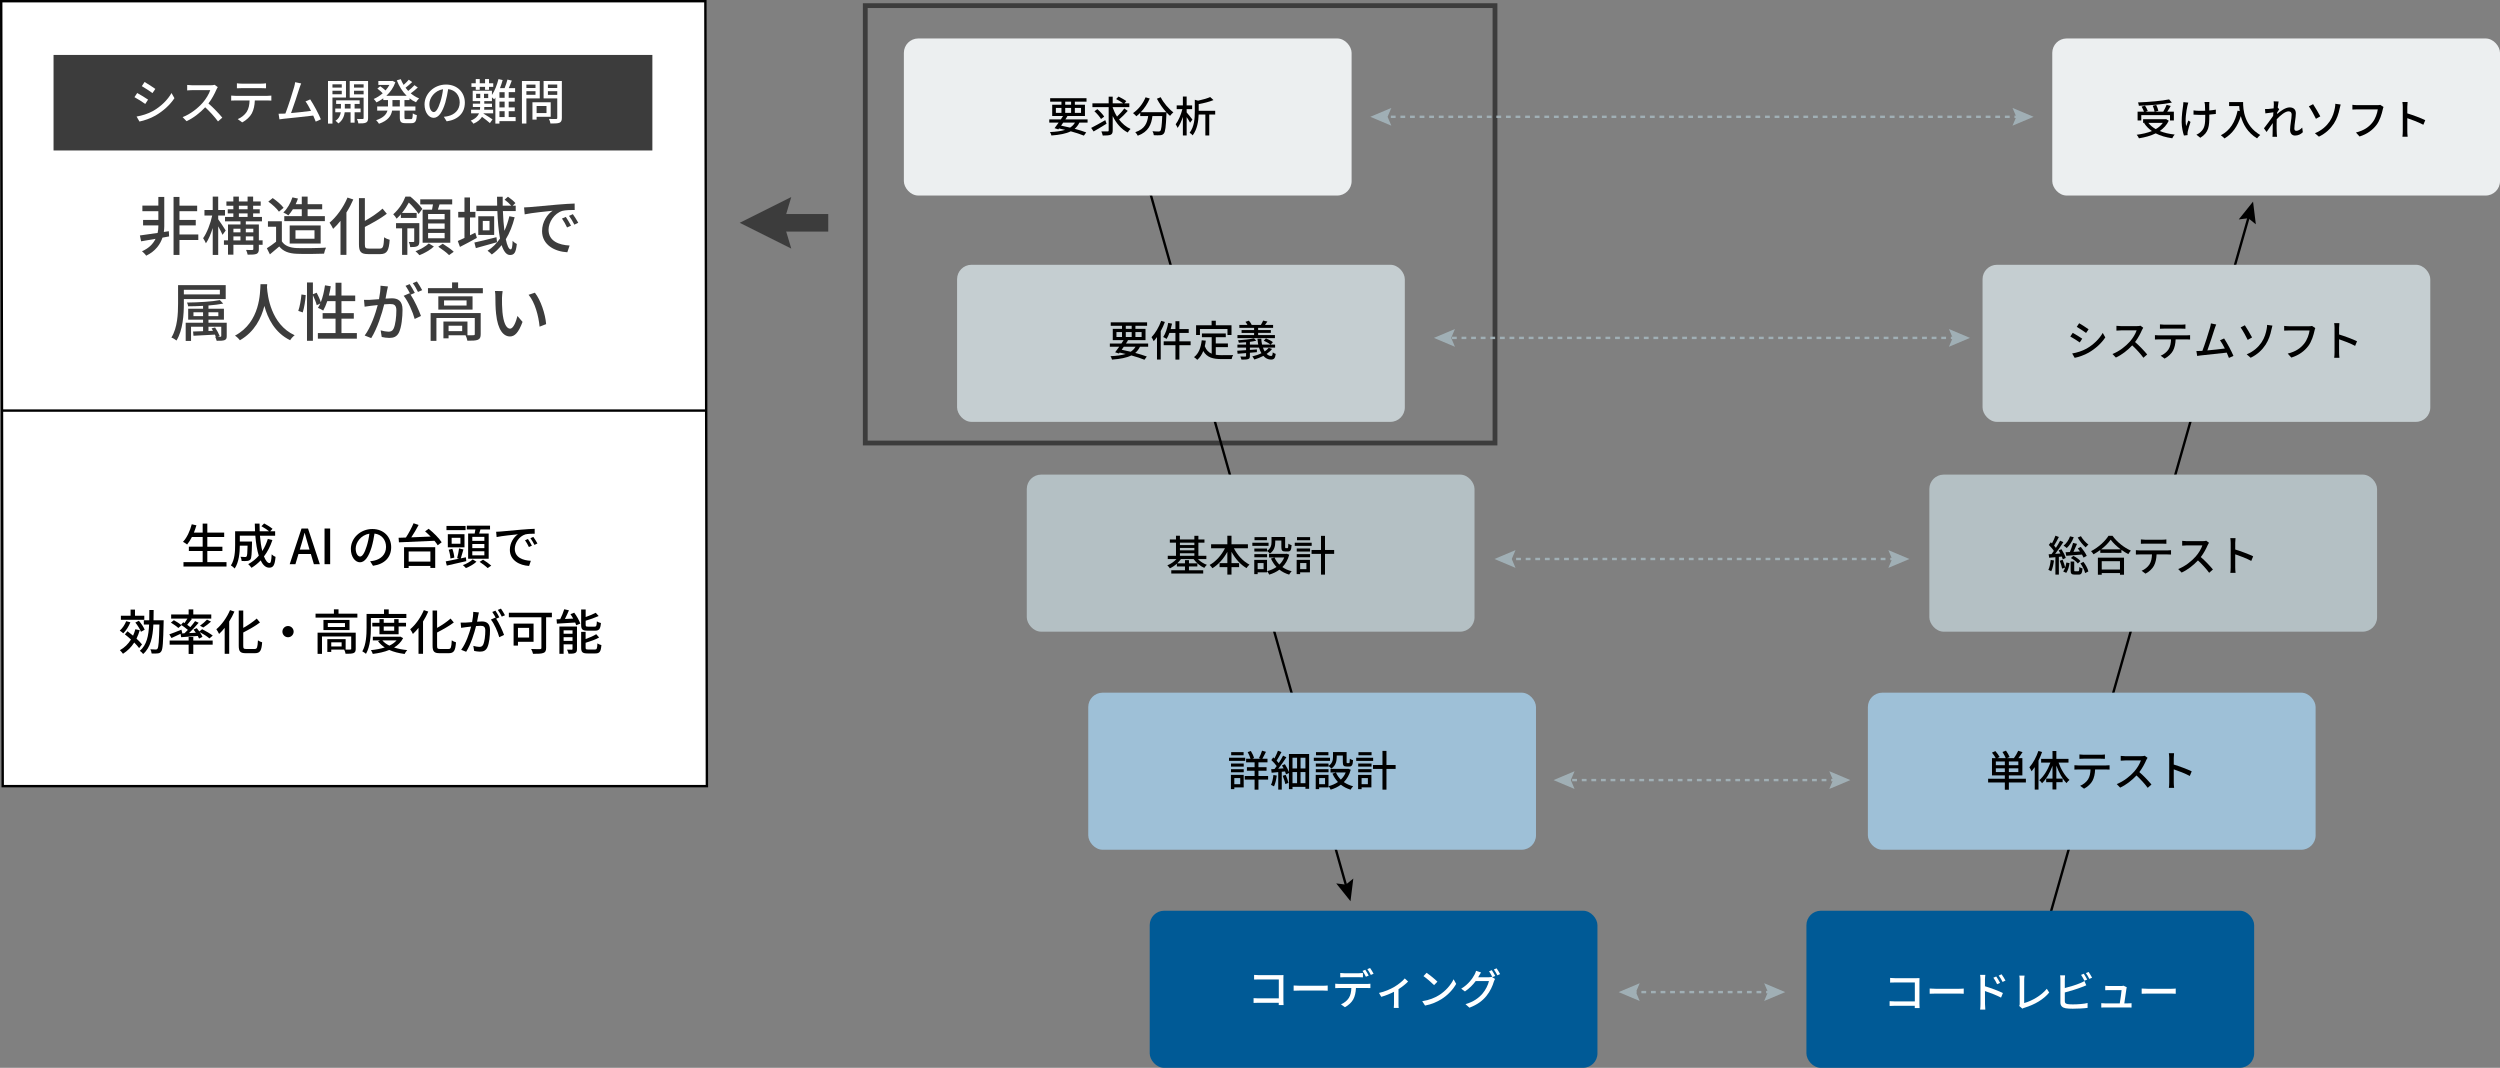 <?xml version="1.0" encoding="UTF-8"?><svg id="_レイヤー_2" xmlns="http://www.w3.org/2000/svg" viewBox="0 0 1042.287 445.187"><rect x="0" y="0" width="1042.287" height="445.187" fill="#808080" stroke="none"/><defs><style>.cls-1{fill:#3c3c3c;}.cls-2{fill:#005a96;}.cls-3{fill:#eceff0;}.cls-4{fill:#c5ced1;}.cls-5,.cls-6{fill:none;}.cls-5,.cls-6,.cls-7{stroke-miterlimit:10;stroke-width:1px;}.cls-5,.cls-7{stroke:#000;}.cls-6{stroke:#a0afb5;stroke-dasharray:2 2;}.cls-8{fill:#b4c0c4;}.cls-9{fill:#9ec0d7;}.cls-10,.cls-7{fill:#fff;}.cls-11{fill:#a0afb5;}</style></defs><g id="_メニュー"><polygon class="cls-7" points="1.132 327.757 294.714 327.757 294.083 .5 .501 .5 1.132 327.757"/><path class="cls-1" d="M622.283,3.345v180.357h-260.539V3.345h260.539M624.283,1.345h-264.539v184.357h264.539V1.345h0Z"/><line class="cls-5" x1="470.588" y1="48.697" x2="561.417" y2="369.995"/><polygon points="557.089 368.3 561.081 368.807 564.216 366.285 563.041 375.74 557.089 368.3"/><line class="cls-5" x1="937.697" y1="89.795" x2="845.889" y2="412.359"/><polygon points="933.366 91.483 937.358 90.983 940.49 93.51 939.331 84.053 933.366 91.483"/><rect class="cls-3" x="376.836" y="16.037" width="186.667" height="65.488" rx="6" ry="6"/><rect class="cls-4" x="399.021" y="110.391" width="186.667" height="65.488" rx="6" ry="6"/><rect class="cls-8" x="428.084" y="197.868" width="186.667" height="65.488" rx="6" ry="6"/><rect class="cls-9" x="453.708" y="288.783" width="186.667" height="65.488" rx="6" ry="6"/><rect class="cls-3" x="855.621" y="16.037" width="186.667" height="65.488" rx="6" ry="6" transform="translate(1897.908 97.561) rotate(180)"/><rect class="cls-4" x="826.558" y="110.391" width="186.667" height="65.488" rx="6" ry="6" transform="translate(1839.782 286.271) rotate(180)"/><rect class="cls-8" x="804.373" y="197.868" width="186.667" height="65.488" rx="6" ry="6" transform="translate(1795.413 461.224) rotate(180)"/><rect class="cls-9" x="778.749" y="288.783" width="186.667" height="65.488" rx="6" ry="6" transform="translate(1744.165 643.055) rotate(180)"/><rect class="cls-2" x="479.331" y="379.699" width="186.667" height="65.488" rx="6" ry="6"/><rect class="cls-2" x="753.125" y="379.699" width="186.667" height="65.488" rx="6" ry="6" transform="translate(1692.917 824.886) rotate(180)"/><line class="cls-6" x1="841.859" y1="48.697" x2="577.264" y2="48.697"/><polygon class="cls-11" points="839.05 44.993 840.624 48.697 839.05 52.4 847.83 48.697 839.05 44.993"/><polygon class="cls-11" points="580.073 44.993 578.499 48.697 580.073 52.4 571.294 48.697 580.073 44.993"/><line class="cls-6" x1="815.342" y1="140.875" x2="603.782" y2="140.875"/><polygon class="cls-11" points="812.534 137.172 814.107 140.875 812.534 144.578 821.312 140.875 812.534 137.172"/><polygon class="cls-11" points="606.59 137.172 605.017 140.875 606.59 144.578 597.811 140.875 606.59 137.172"/><line class="cls-6" x1="790.087" y1="233.053" x2="629.036" y2="233.053"/><polygon class="cls-11" points="787.279 229.35 788.852 233.053 787.279 236.757 796.058 233.053 787.279 229.35"/><polygon class="cls-11" points="631.844 229.35 630.271 233.053 631.844 236.757 623.066 233.053 631.844 229.35"/><line class="cls-6" x1="765.464" y1="325.232" x2="653.659" y2="325.232"/><polygon class="cls-11" points="762.656 321.528 764.229 325.232 762.656 328.935 771.435 325.232 762.656 321.528"/><polygon class="cls-11" points="656.467 321.528 654.894 325.232 656.467 328.935 647.689 325.232 656.467 321.528"/><line class="cls-6" x1="738.316" y1="413.622" x2="680.807" y2="413.622"/><polygon class="cls-11" points="735.507 409.918 737.081 413.622 735.507 417.325 744.287 413.622 735.507 409.918"/><polygon class="cls-11" points="683.616 409.918 682.042 413.622 683.616 417.325 674.837 413.622 683.616 409.918"/><path d="M450.01,51.117c-.495,1.043-1.149,1.892-1.963,2.582,1.856.495,3.537,1.025,4.811,1.503l-.973,1.344c-1.433-.583-3.325-1.22-5.465-1.804-1.98.99-4.616,1.485-8.064,1.751-.106-.478-.354-1.079-.619-1.433,2.582-.124,4.669-.389,6.331-.92-.831-.212-1.68-.389-2.546-.583l-.283.389-1.574-.513c.495-.637,1.097-1.45,1.698-2.316h-3.909v-1.345h4.828c.318-.478.637-.955.902-1.396h-4.51v-4.704h3.855v-1.273h-4.704v-1.45h15.155v1.45h-4.863v1.273h4.209v4.704h-7.568l.265.07c-.265.425-.548.866-.849,1.326h9.249v1.345h-3.413ZM440.212,47.049h2.317v-2.051h-2.317v2.051ZM443.272,51.117c-.301.424-.601.849-.884,1.255,1.256.248,2.529.531,3.749.832.866-.549,1.521-1.221,2.034-2.087h-4.899ZM444.103,43.672h2.459v-1.273h-2.459v1.273ZM446.562,47.049v-2.051h-2.459v2.051h2.459ZM448.118,44.998v2.051h2.582v-2.051h-2.582Z"/><path d="M461.339,51.576c-1.822,1.15-3.855,2.353-5.395,3.236l-1.025-1.485c1.503-.742,3.767-2.016,5.889-3.236l.531,1.485ZM470.181,46.235c-1.096,1.238-2.493,2.618-3.625,3.591,1.309,1.715,2.918,3.112,4.793,3.943-.372.354-.92.99-1.186,1.468-2.705-1.361-4.774-3.838-6.26-6.844v5.978c0,1.043-.248,1.538-.885,1.821-.637.266-1.733.318-3.271.318-.089-.478-.354-1.238-.584-1.733,1.132.035,2.264.035,2.617.018.318,0,.442-.105.442-.424v-9.709h-6.773v-1.592h6.773v-2.776h1.681v2.776h4.332c-.742-.566-1.945-1.273-2.9-1.769l.991-1.044c1.061.514,2.511,1.327,3.254,1.91l-.813.902h2.068v1.592h-6.932v.194c.459,1.309,1.061,2.582,1.804,3.749,1.061-.99,2.281-2.316,3.023-3.396l1.45,1.025ZM459.022,49.613c-.513-.919-1.697-2.281-2.741-3.236l1.238-.866c1.044.902,2.299,2.211,2.83,3.112l-1.327.99Z"/><path d="M483.916,40.523c1.132,2.299,3.36,4.898,5.271,6.313-.425.354-1.062,1.008-1.38,1.468-.478-.406-.99-.901-1.485-1.45,0,.159,0,.531-.018.69-.23,5.358-.478,7.409-1.079,8.1-.406.513-.813.637-1.45.725-.602.071-1.68.053-2.741,0-.018-.495-.247-1.185-.548-1.662,1.078.105,2.087.124,2.493.124.354,0,.566-.054.761-.248.406-.425.637-2.087.813-6.189h-4.085c-.442,3.431-1.574,6.525-6.119,8.188-.177-.424-.672-1.132-1.044-1.468,4.068-1.344,5.005-3.926,5.377-6.72h-3.308v-1.362c-.513.531-1.061,1.009-1.609,1.433-.301-.354-1.008-1.008-1.396-1.309,2.192-1.485,4.138-3.908,5.234-6.597l1.751.514c-.92,2.14-2.246,4.12-3.749,5.712h10.646c-1.468-1.609-2.918-3.661-3.926-5.624l1.592-.637Z"/><path d="M496.164,51.152c-.282-.566-.884-1.521-1.432-2.335v7.658h-1.574v-7.729c-.602,1.804-1.38,3.484-2.193,4.58-.177-.478-.565-1.132-.813-1.503,1.132-1.45,2.246-4.05,2.795-6.313h-2.37v-1.557h2.582v-3.696h1.574v3.696h2.281v1.557h-2.281v1.361c.601.673,2.068,2.494,2.404,2.989l-.973,1.291ZM506.633,47.757h-2.476v8.719h-1.627v-8.719h-2.794c-.089,2.688-.584,6.189-2.512,8.684-.229-.354-.866-.902-1.256-1.079,1.981-2.6,2.158-6.119,2.158-8.754v-5.022l1.361.389c1.893-.406,3.838-.955,5.04-1.521l1.397,1.273c-1.716.707-4.032,1.291-6.172,1.68v2.794h6.879v1.557Z"/><path d="M475.264,144.557c-.495,1.043-1.149,1.892-1.963,2.582,1.856.495,3.537,1.025,4.811,1.503l-.973,1.344c-1.433-.583-3.325-1.22-5.465-1.804-1.98.99-4.616,1.485-8.064,1.751-.106-.478-.354-1.079-.619-1.433,2.582-.124,4.669-.389,6.331-.92-.831-.212-1.68-.389-2.546-.583l-.283.389-1.574-.513c.495-.637,1.097-1.45,1.698-2.316h-3.909v-1.345h4.828c.318-.478.637-.955.902-1.396h-4.51v-4.704h3.855v-1.273h-4.704v-1.45h15.155v1.45h-4.863v1.273h4.209v4.704h-7.568l.265.07c-.265.425-.548.866-.849,1.326h9.249v1.345h-3.413ZM465.466,140.489h2.317v-2.051h-2.317v2.051ZM468.526,144.557c-.301.424-.601.849-.884,1.255,1.256.248,2.529.531,3.749.832.866-.549,1.521-1.221,2.034-2.087h-4.899ZM469.357,137.112h2.459v-1.273h-2.459v1.273ZM471.816,140.489v-2.051h-2.459v2.051h2.459ZM473.372,138.438v2.051h2.582v-2.051h-2.582Z"/><path d="M485.656,134.229c-.46,1.291-1.062,2.582-1.733,3.819v11.85h-1.556v-9.373c-.442.619-.92,1.22-1.38,1.715-.159-.389-.619-1.273-.902-1.662,1.609-1.662,3.113-4.227,4.032-6.809l1.539.46ZM496.39,143.921h-4.687v5.995h-1.645v-5.995h-4.898v-1.609h4.898v-3.502h-2.511c-.354.955-.743,1.821-1.186,2.494-.318-.23-1.025-.619-1.414-.796.99-1.415,1.715-3.679,2.104-5.89l1.591.318c-.159.761-.354,1.521-.565,2.264h1.98v-3.289h1.645v3.289h3.891v1.609h-3.891v3.502h4.687v1.609Z"/><path d="M506.871,147.917c.778.106,1.609.159,2.493.159.761,0,3.731,0,4.74-.035-.266.39-.549,1.186-.619,1.662h-4.209c-3.467,0-6.013-.583-7.622-3.359-.584,1.503-1.397,2.741-2.494,3.678-.265-.3-.955-.866-1.361-1.132,1.945-1.45,2.847-3.926,3.219-7.021l1.697.159c-.106.813-.247,1.592-.425,2.316.619,1.645,1.609,2.582,2.883,3.113v-6.862h-4.085v-1.574h9.957v1.574h-4.174v2.6h5.058v1.539h-5.058v3.183ZM500.274,139.676h-1.609v-4.067h6.473v-1.892h1.751v1.892h6.543v4.067h-1.68v-2.511h-11.478v2.511Z"/><path d="M530.332,145.494c-.584.778-1.362,1.45-2.246,2.052.583.566,1.22.885,1.874.866.46,0,.584-.371.672-1.503.318.266.832.53,1.238.637-.247,1.91-.761,2.37-1.998,2.37-1.203,0-2.281-.566-3.148-1.539-1.185.619-2.493,1.132-3.767,1.521-.159-.318-.566-1.009-.849-1.309,1.309-.301,2.635-.743,3.802-1.327-.406-.672-.742-1.468-1.008-2.334h-3.802v.955c.954-.071,1.945-.142,2.918-.212v1.149c-.973.088-1.964.177-2.918.247v1.326c0,.796-.178,1.149-.761,1.327-.566.194-1.433.212-2.759.212-.089-.39-.301-.92-.478-1.291.884.053,1.821.053,2.051.035.283,0,.354-.07.354-.318v-1.149l-3.537.283-.142-1.273c1.008-.053,2.281-.124,3.679-.23v-1.061h-3.608v-1.256h3.608v-.99c-1.026.106-2.052.177-3.007.212-.053-.282-.194-.742-.354-1.025,2.334-.124,5.093-.425,6.649-.813l.973.99c-.778.194-1.697.336-2.67.478v1.149h3.483c-.159-.761-.266-1.592-.318-2.44h1.592c.035.866.142,1.68.318,2.44h3.537c-.602-.513-1.84-1.202-2.848-1.627l.92-.955c1.008.371,2.264,1.008,2.9,1.557l-.938,1.025h1.856v1.256h-5.058c.194.584.442,1.114.726,1.574.672-.442,1.237-.938,1.662-1.486l1.397.478ZM531.534,140.985h-15.616v-1.291h6.933v-.902h-5.217v-1.185h5.217v-.902h-6.154v-1.238h3.396c-.212-.424-.53-.901-.849-1.291l1.433-.478c.495.496.955,1.238,1.167,1.733l-.088.035h3.926c.318-.53.725-1.291.938-1.804l1.786.39c-.354.513-.69,1.008-1.009,1.414h3.378v1.238h-6.242v.902h5.306v1.185h-5.306v.902h7.003v1.291Z"/><path d="M499.414,233.078c.99,1.026,2.387,1.928,3.749,2.405-.354.301-.831.885-1.079,1.273-1.697-.742-3.378-2.14-4.456-3.679h-5.271c-.425.619-.973,1.238-1.557,1.786h3.236v-1.326h1.663v1.326h3.501v1.31h-3.501v1.573h5.941v1.362h-13.316v-1.362h5.712v-1.573h-3.378v-1.168c-.884.796-1.909,1.468-2.918,1.945-.229-.389-.707-.973-1.061-1.255,1.396-.531,2.812-1.521,3.819-2.618h-3.643v-1.361h3.431v-5.465h-2.564v-1.344h2.564v-1.539h1.645v1.539h6.014v-1.521h1.68v1.521h2.529v1.344h-2.529v5.465h3.324v1.361h-3.536ZM491.932,226.252v.99h6.014v-.99h-6.014ZM491.932,229.453h6.014v-1.008h-6.014v1.008ZM491.932,231.717h6.014v-1.062h-6.014v1.062Z"/><path d="M514.438,228.587c1.433,2.847,3.838,5.464,6.49,6.809-.389.336-.973,1.008-1.237,1.45-2.529-1.433-4.704-3.927-6.261-6.791v4.722h3.166v1.662h-3.166v3.131h-1.733v-3.131h-3.236v-1.662h3.236v-4.704c-1.556,2.865-3.749,5.341-6.225,6.826-.266-.406-.813-1.025-1.167-1.361,2.563-1.362,4.951-4.068,6.401-6.95h-5.783v-1.663h6.773v-3.572h1.733v3.572h6.844v1.663h-5.836Z"/><path d="M528.879,227.578h-6.756v-1.309h6.756v1.309ZM528.243,238.614h-3.908v.742h-1.415v-5.942h5.323v5.2ZM528.26,229.682c1.609-1.078,1.857-2.476,1.857-3.695v-2.104h5.677v4.155c0,.407.035.478.283.478h.689c.266,0,.336-.229.371-1.856.318.265.938.513,1.345.601-.106,2.104-.514,2.653-1.539,2.653h-1.132c-1.221,0-1.592-.407-1.592-1.857v-2.705h-2.547v.654c0,1.591-.371,3.519-2.228,4.757-.23-.283-.831-.831-1.186-1.043v.229h-5.305v-1.273h5.305v1.008ZM522.956,231.027h5.305v1.291h-5.305v-1.291ZM528.207,225.226h-5.182v-1.291h5.182v1.291ZM524.334,234.741v2.546h2.476v-2.546h-2.476ZM537.51,231.257c-.584,2.157-1.574,3.855-2.865,5.164,1.114.778,2.405,1.361,3.873,1.733-.354.318-.831.99-1.062,1.415-1.538-.46-2.9-1.15-4.05-2.069-1.256.938-2.688,1.609-4.262,2.069-.159-.407-.566-1.097-.885-1.45,1.433-.354,2.759-.938,3.927-1.733-.938-1.008-1.716-2.176-2.3-3.502l1.468-.46c.478,1.097,1.168,2.104,2.034,2.954.866-.832,1.557-1.822,2.034-2.972h-6.332v-1.503h7.057l.301-.053,1.062.406Z"/><path d="M546.858,227.578h-7.057v-1.309h7.057v1.309ZM546.133,238.614h-4.086v.742h-1.45v-5.942h5.536v5.2ZM540.633,228.675h5.553v1.273h-5.553v-1.273ZM540.633,231.027h5.553v1.291h-5.553v-1.291ZM546.204,225.226h-5.465v-1.291h5.465v1.291ZM542.047,234.741v2.546h2.617v-2.546h-2.617ZM556.231,230.921h-3.82v8.648h-1.662v-8.648h-3.943v-1.627h3.943v-5.889h1.662v5.889h3.82v1.627Z"/><path d="M519.148,317.23h-6.756v-1.309h6.756v1.309ZM518.511,328.266h-3.908v.742h-1.415v-5.942h5.323v5.2ZM513.224,318.327h5.305v1.273h-5.305v-1.273ZM513.224,320.68h5.305v1.291h-5.305v-1.291ZM518.476,314.879h-5.182v-1.291h5.182v1.291ZM514.603,324.393v2.546h2.476v-2.546h-2.476ZM528.698,325.03h-4.032v4.191h-1.609v-4.191h-4.103v-1.504h4.103v-2.192h-3.2v-1.485h3.2v-2.034h-3.537v-1.485h1.84c-.23-.813-.689-1.91-1.185-2.759l1.326-.478c.565.919,1.132,2.122,1.326,2.936l-.743.301h3.555l-.742-.266c.424-.831,1.008-2.157,1.273-3.095l1.627.478c-.514,1.008-1.044,2.104-1.504,2.883h2.141v1.485h-3.768v2.034h3.378v1.485h-3.378v2.192h4.032v1.504Z"/><path d="M532.298,323.349c-.212,1.662-.602,3.378-1.149,4.492-.283-.177-.92-.478-1.256-.602.531-1.061.85-2.635,1.009-4.138l1.396.247ZM545.792,314.366v14.483h-1.539v-.796h-5.394v.938h-1.485v-6.72l-1.221.583c-.089-.354-.229-.778-.407-1.237l-1.361.141v7.445h-1.468v-7.304c-.99.106-1.928.194-2.741.266l-.212-1.468c.406-.018.884-.054,1.396-.089.301-.371.602-.778.92-1.22-.53-.778-1.45-1.769-2.246-2.512l.796-1.097c.159.142.318.283.495.442.549-1.008,1.132-2.281,1.468-3.236l1.468.566c-.637,1.202-1.379,2.582-2.016,3.572.336.354.637.707.866,1.025.708-1.061,1.362-2.175,1.821-3.095l1.38.654c-.973,1.521-2.246,3.343-3.396,4.793l2.246-.159c-.23-.425-.46-.832-.689-1.221l1.22-.53c.672,1.043,1.362,2.369,1.681,3.342v-7.568h8.418ZM536.03,323.031c.478,1.079.955,2.477,1.149,3.378l-1.309.478c-.159-.938-.654-2.352-1.097-3.448l1.256-.407ZM538.86,315.904v4.492h1.91v-4.492h-1.91ZM538.86,326.533h1.91v-4.634h-1.91v4.634ZM544.253,315.904h-2.033v4.492h2.033v-4.492ZM544.253,326.533v-4.634h-2.033v4.634h2.033Z"/><path d="M554.503,317.23h-6.756v-1.309h6.756v1.309ZM553.867,328.266h-3.908v.742h-1.415v-5.942h5.323v5.2ZM553.884,319.335c1.609-1.078,1.857-2.476,1.857-3.695v-2.104h5.677v4.155c0,.407.035.478.283.478h.689c.266,0,.336-.229.371-1.856.318.265.938.513,1.345.601-.106,2.104-.514,2.653-1.539,2.653h-1.132c-1.221,0-1.592-.407-1.592-1.857v-2.705h-2.547v.654c0,1.591-.371,3.519-2.228,4.757-.23-.283-.831-.831-1.186-1.043v.229h-5.305v-1.273h5.305v1.008ZM548.58,320.68h5.305v1.291h-5.305v-1.291ZM553.832,314.879h-5.182v-1.291h5.182v1.291ZM549.958,324.393v2.546h2.476v-2.546h-2.476ZM563.134,320.909c-.584,2.157-1.574,3.855-2.865,5.164,1.114.778,2.405,1.361,3.873,1.733-.354.318-.831.99-1.062,1.415-1.538-.46-2.9-1.15-4.05-2.069-1.256.938-2.688,1.609-4.262,2.069-.159-.407-.566-1.097-.885-1.45,1.433-.354,2.759-.938,3.927-1.733-.938-1.008-1.716-2.176-2.3-3.502l1.468-.46c.478,1.097,1.168,2.104,2.034,2.954.866-.832,1.557-1.822,2.034-2.972h-6.332v-1.503h7.057l.301-.053,1.062.406Z"/><path d="M572.482,317.23h-7.057v-1.309h7.057v1.309ZM571.757,328.266h-4.086v.742h-1.45v-5.942h5.536v5.2ZM566.257,318.327h5.553v1.273h-5.553v-1.273ZM566.257,320.68h5.553v1.291h-5.553v-1.291ZM571.828,314.879h-5.465v-1.291h5.465v1.291ZM567.671,324.393v2.546h2.617v-2.546h-2.617ZM581.855,320.573h-3.82v8.648h-1.662v-8.648h-3.943v-1.627h3.943v-5.889h1.662v5.889h3.82v1.627Z"/><path class="cls-10" d="M533.12,419.023c0-.248.018-.584.018-.955h-8.383c-.726,0-1.609.035-2.122.07v-1.998c.513.035,1.291.088,2.051.088h8.472v-7.887h-8.259c-.69,0-1.592.035-2.052.053v-1.945c.619.053,1.468.106,2.052.106h8.789c.478,0,1.097-.019,1.415-.036-.018.39-.035,1.026-.035,1.486v9.143c0,.619.035,1.485.07,1.875h-2.016Z"/><path class="cls-10" d="M539.337,410.87c.565.054,1.662.106,2.617.106h9.603c.867,0,1.557-.071,1.981-.106v2.176c-.39-.018-1.186-.071-1.964-.071h-9.62c-.99,0-2.034.035-2.617.071v-2.176Z"/><path class="cls-10" d="M569.854,410.216c.371,0,1.044-.018,1.485-.088v1.821c-.406-.018-1.025-.035-1.485-.035h-4.545c-.07,1.874-.425,3.431-1.097,4.704-.637,1.202-1.98,2.511-3.501,3.307l-1.646-1.202c1.31-.531,2.582-1.557,3.272-2.636.76-1.185,1.008-2.6,1.061-4.173h-5.11c-.531,0-1.114.018-1.609.053v-1.839c.513.053,1.061.088,1.609.088h11.565ZM560.499,407.404c-.601,0-1.256.035-1.732.07v-1.821c.53.07,1.149.106,1.715.106h5.978c.549,0,1.221-.036,1.769-.106v1.821c-.565-.035-1.202-.07-1.769-.07h-5.96ZM569.465,407.227c-.354-.708-.92-1.769-1.397-2.44l1.132-.478c.442.637,1.079,1.732,1.433,2.423l-1.167.495ZM571.198,403.566c.478.654,1.15,1.751,1.469,2.405l-1.15.495c-.371-.761-.955-1.769-1.45-2.423l1.132-.478Z"/><path class="cls-10" d="M587.054,409.208c-.831.92-2.405,2.175-3.997,3.201v6.101c0,.566.019,1.397.089,1.698h-2.052c.036-.301.089-1.132.089-1.698v-5.022c-1.521.778-3.59,1.646-5.323,2.104l-.938-1.627c2.264-.478,4.739-1.556,6.189-2.405,1.769-1.025,3.661-2.511,4.546-3.643l1.396,1.291Z"/><path class="cls-10" d="M599.886,414.937c2.848-1.75,5.058-4.403,6.137-6.667l1.079,1.928c-1.273,2.281-3.449,4.704-6.208,6.402-1.786,1.096-4.032,2.14-6.772,2.635l-1.186-1.821c2.953-.442,5.253-1.433,6.95-2.477ZM599.285,409.278l-1.396,1.433c-.92-.938-3.112-2.847-4.421-3.749l1.29-1.379c1.256.831,3.537,2.67,4.527,3.695Z"/><path class="cls-10" d="M620.536,407.439c.495,0,.99-.053,1.326-.177l1.45.884c-.177.283-.372.726-.495,1.079-.478,1.698-1.521,4.067-3.113,6.013-1.627,1.999-3.767,3.626-7.073,4.881l-1.645-1.468c3.413-1.008,5.518-2.582,7.091-4.403,1.309-1.521,2.37-3.731,2.688-5.217h-5.535c-1.114,1.521-2.636,3.077-4.475,4.315l-1.557-1.15c3.077-1.856,4.723-4.297,5.554-5.854.212-.371.513-1.078.654-1.592l2.052.673c-.354.53-.726,1.202-.92,1.556-.089.159-.159.301-.266.46h4.263ZM621.95,404.469c.442.637,1.079,1.732,1.433,2.423l-1.167.495c-.354-.708-.92-1.769-1.397-2.44l1.132-.478ZM623.949,403.708c.478.654,1.149,1.769,1.468,2.405l-1.149.513c-.372-.761-.955-1.769-1.45-2.44l1.132-.478Z"/><path d="M904.192,50.328c-.849,1.804-2.175,3.201-3.767,4.298,1.804.725,3.891,1.22,6.226,1.468-.354.371-.778,1.078-1.009,1.556-2.617-.371-4.934-1.043-6.896-2.051-2.069,1.025-4.475,1.662-6.986,2.068-.159-.424-.601-1.132-.954-1.485,2.334-.283,4.491-.778,6.349-1.556-1.291-.885-2.37-1.981-3.219-3.255l.318-.141h-.761v-1.521h9.285l.3-.053,1.114.672ZM892.733,50.222h-1.539v-3.66h2.67c-.212-.619-.618-1.468-1.008-2.104l1.433-.407c.478.672.938,1.609,1.132,2.211l-.955.301h3.82c-.089-.654-.425-1.698-.796-2.494l1.468-.318c.389.778.778,1.786.884,2.44l-1.485.372h3.52c.513-.831,1.079-1.981,1.415-2.848l1.715.46c-.459.796-.973,1.68-1.468,2.388h2.777v3.66h-1.609v-2.21h-11.973v2.21ZM905.483,42.776c-3.714.743-9.16,1.167-13.759,1.326-.018-.406-.194-1.043-.354-1.396,4.545-.177,9.886-.619,12.963-1.273l1.149,1.344ZM895.686,51.23c.778,1.025,1.821,1.892,3.095,2.6,1.202-.69,2.192-1.539,2.936-2.6h-6.03Z"/><path d="M912.337,42.776c-.123.372-.265.92-.354,1.273-.495,2.264-1.097,6.013-.53,8.577.247-.654.584-1.609.884-2.388l.92.584c-.46,1.344-.973,3.112-1.167,4.05-.053.248-.106.602-.089.796,0,.177.036.442.036.654l-1.521.177c-.371-1.079-.955-3.431-.955-5.606,0-2.864.407-5.553.619-7.003.071-.442.089-.955.106-1.309l2.051.194ZM923.815,47.516c-.76.105-1.697.194-2.723.265v.654c0,4.067-.142,6.791-3.75,9.002l-1.627-1.273c.602-.266,1.397-.743,1.857-1.238,1.645-1.521,1.821-3.307,1.821-6.508v-.548c-.707.018-1.415.035-2.104.035-.813,0-1.963-.053-2.776-.106v-1.769c.813.124,1.804.177,2.741.177.672,0,1.396-.018,2.104-.035-.018-1.061-.053-2.104-.089-2.564-.035-.371-.105-.813-.177-1.096h2.034c-.054.336-.054.707-.071,1.096-.018.39,0,1.415.018,2.459,1.009-.089,1.964-.213,2.741-.372v1.822Z"/><path d="M935.179,42.547c0,3.201.407,9.762,7.146,13.741-.372.283-1.044.99-1.327,1.396-4.014-2.423-5.906-6.03-6.773-9.284-1.309,4.262-3.519,7.357-6.791,9.32-.318-.336-1.078-1.026-1.521-1.327,3.803-1.963,5.942-5.446,6.968-10.239l.902.159c-.124-.742-.194-1.468-.23-2.104h-4.209v-1.662h5.836Z"/><path d="M960.09,55.121c-.884.866-1.963,1.396-3.254,1.396-1.221,0-2.069-.849-2.069-2.405,0-1.928.654-4.669.654-6.331,0-.938-.478-1.361-1.309-1.361-1.361,0-3.378,1.645-4.898,3.289-.035.619-.054,1.221-.054,1.769,0,1.521-.018,2.776.071,4.368.018.318.07.831.106,1.185h-1.91c.018-.3.053-.866.053-1.149.018-1.627.035-2.635.071-4.58-.813,1.202-1.84,2.724-2.582,3.731l-1.097-1.538c.973-1.221,2.883-3.75,3.819-5.164.036-.495.071-1.009.106-1.504-.813.106-2.264.301-3.324.442l-.178-1.804c.442.018.813,0,1.31-.018.548-.035,1.468-.142,2.299-.266.053-.761.088-1.326.088-1.521,0-.442,0-.938-.088-1.415l2.069.07c-.089.442-.23,1.38-.354,2.512l.619.743c-.229.317-.548.813-.831,1.255-.018.248-.035.478-.053.726,1.361-1.238,3.501-2.776,5.217-2.776,1.751,0,2.6,1.008,2.6,2.458,0,1.769-.619,4.598-.619,6.384,0,.549.248.938.796.938.778,0,1.681-.513,2.476-1.361l.266,1.928Z"/><path d="M964.363,43.43c.813,1.186,2.37,3.891,3.007,5.076l-1.821,1.025c-.673-1.433-2.069-3.961-2.954-5.199l1.769-.902ZM971.295,50.594c1.326-1.964,1.857-4.015,2.157-5.589.124-.602.177-1.361.177-1.733l2.229.301c-.159.566-.336,1.291-.424,1.681-.425,2.104-1.132,4.279-2.423,6.277-1.397,2.123-3.378,4.086-6.226,5.447l-1.662-1.433c2.918-1.185,4.863-3.042,6.172-4.951Z"/><path d="M993.73,44.598c-.141.282-.229.672-.317,1.025-.39,1.804-1.203,4.615-2.636,6.49-1.609,2.087-3.819,3.784-7.038,4.793l-1.504-1.663c3.449-.849,5.447-2.352,6.897-4.209,1.221-1.538,1.98-3.802,2.211-5.429h-8.684c-.761,0-1.468.035-1.91.07v-1.98c.495.07,1.326.142,1.91.142h8.577c.301,0,.743-.018,1.132-.124l1.361.885Z"/><path d="M1010.33,52.025c-1.875-1.008-4.739-2.122-6.686-2.759v5.465c0,.549.054,1.627.142,2.264h-2.175c.088-.619.142-1.574.142-2.264v-10.222c0-.566-.054-1.38-.159-1.98h2.175c-.053.583-.124,1.361-.124,1.98v2.759c2.335.707,5.713,1.963,7.481,2.83l-.796,1.927Z"/><path d="M868.107,141.197l-1.025,1.574c-.938-.673-2.812-1.875-3.944-2.477l1.009-1.521c1.114.602,3.13,1.839,3.961,2.423ZM869.893,145.353c2.953-1.681,5.341-4.05,6.773-6.562l1.062,1.875c-1.574,2.404-4.032,4.668-6.897,6.331-1.786,1.043-4.262,1.892-5.871,2.192l-1.044-1.821c1.963-.336,4.121-.99,5.978-2.016ZM870.76,137.289l-1.044,1.521c-.901-.654-2.794-1.91-3.891-2.529l1.008-1.521c1.097.619,3.095,1.928,3.927,2.529Z"/><path d="M893.548,136.635c-.124.177-.389.618-.513.919-.619,1.45-1.662,3.449-2.9,5.04,1.821,1.557,3.962,3.838,5.058,5.183l-1.573,1.379c-1.15-1.592-2.918-3.537-4.669-5.164-1.893,2.017-4.263,3.908-6.809,5.076l-1.433-1.486c2.864-1.096,5.518-3.219,7.269-5.182,1.202-1.344,2.387-3.289,2.812-4.669h-6.49c-.689,0-1.645.089-1.928.106v-1.998c.354.053,1.38.123,1.928.123h6.562c.654,0,1.237-.07,1.538-.177l1.149.85Z"/><path d="M911.597,139.817c.372,0,1.044-.035,1.486-.088v1.821c-.407-.035-1.026-.053-1.486-.053h-4.545c-.07,1.874-.424,3.431-1.096,4.722-.637,1.185-1.981,2.511-3.52,3.289l-1.627-1.202c1.309-.53,2.564-1.539,3.271-2.635.761-1.186.99-2.582,1.062-4.174h-5.111c-.53,0-1.114.018-1.609.053v-1.821c.495.053,1.062.088,1.609.088h11.565ZM902.243,137.006c-.584,0-1.238.018-1.733.053v-1.821c.53.07,1.149.124,1.733.124h7.127c.548,0,1.202-.035,1.769-.124v1.821c-.566-.035-1.221-.053-1.769-.053h-7.127Z"/><path d="M929.275,149.226c-.229-.619-.548-1.397-.919-2.211-2.812.336-8.472.955-10.771,1.167-.442.053-1.025.142-1.556.212l-.318-2.051c.548,0,1.237,0,1.768-.036.213-.018.46-.018.726-.035.99-2.528,2.67-7.799,3.166-9.603.247-.849.318-1.326.389-1.84l2.211.46c-.195.478-.425,1.009-.673,1.786-.53,1.681-2.14,6.686-3.023,9.02,2.405-.212,5.394-.548,7.286-.796-.672-1.344-1.397-2.635-2.017-3.448l1.716-.743c1.238,1.857,3.13,5.377,3.891,7.269l-1.875.85Z"/><path d="M935.917,135.608c.813,1.186,2.37,3.891,3.007,5.076l-1.821,1.025c-.673-1.433-2.069-3.961-2.954-5.199l1.769-.902ZM942.85,142.771c1.326-1.964,1.857-4.015,2.157-5.589.124-.602.177-1.361.177-1.733l2.229.301c-.159.566-.336,1.291-.424,1.681-.425,2.104-1.132,4.279-2.423,6.277-1.397,2.123-3.378,4.086-6.226,5.447l-1.662-1.433c2.918-1.185,4.863-3.042,6.172-4.951Z"/><path d="M965.285,136.776c-.141.282-.229.672-.317,1.025-.39,1.804-1.203,4.615-2.636,6.49-1.609,2.087-3.819,3.784-7.038,4.793l-1.504-1.663c3.449-.849,5.447-2.352,6.897-4.209,1.221-1.538,1.98-3.802,2.211-5.429h-8.684c-.761,0-1.468.035-1.91.07v-1.98c.495.07,1.326.142,1.91.142h8.577c.301,0,.743-.018,1.132-.124l1.361.885Z"/><path d="M981.884,144.203c-1.875-1.008-4.739-2.122-6.686-2.759v5.465c0,.549.054,1.627.142,2.264h-2.175c.088-.619.142-1.574.142-2.264v-10.222c0-.566-.054-1.38-.159-1.98h2.175c-.053.583-.124,1.361-.124,1.98v2.759c2.335.707,5.713,1.963,7.481,2.83l-.796,1.927Z"/><path d="M856.342,233.68c-.23,1.662-.602,3.378-1.15,4.492-.247-.177-.884-.46-1.202-.584.53-1.061.831-2.635.99-4.138l1.362.229ZM858.375,232.159v7.392h-1.45v-7.25c-.938.088-1.839.159-2.6.229l-.212-1.45c.354-.018.76-.035,1.202-.07.318-.39.654-.85.973-1.327-.495-.796-1.361-1.75-2.104-2.493l.831-1.097c.159.142.318.301.478.46.549-.99,1.132-2.264,1.45-3.219l1.433.549c-.619,1.202-1.361,2.6-1.998,3.59.282.318.548.637.76.938.673-1.044,1.291-2.105,1.751-3.007l1.345.619c-.991,1.556-2.246,3.431-3.414,4.898l2.193-.159c-.229-.442-.495-.884-.743-1.291l1.168-.513c.742,1.149,1.538,2.67,1.804,3.661l-1.238.583c-.088-.336-.229-.742-.406-1.167l-1.221.124ZM859.932,233.396c.441,1.009.884,2.353,1.078,3.219.23-.672.39-1.396.495-2.087l1.327.248c-.195,1.415-.654,3.042-1.38,4.067l-1.273-.584c.318-.424.602-.99.813-1.627l-1.256.442c-.158-.901-.583-2.246-1.008-3.289l1.203-.39ZM864.582,223.971c-.636,1.769-1.768,3.431-2.918,4.51-.3-.283-.937-.761-1.326-.99,1.186-.938,2.176-2.37,2.688-3.891l1.556.371ZM865.945,226.747c-.46,1.062-.99,2.299-1.485,3.325l2.741-.159c-.301-.442-.637-.885-.938-1.273l1.256-.637c.955,1.149,2.033,2.706,2.476,3.749l-1.326.726c-.159-.354-.39-.813-.654-1.273-2.37.194-4.758.389-6.562.513l-.283-1.485,1.786-.089c.514-1.149,1.044-2.688,1.345-3.802l1.645.406ZM866.405,238.172c.371,0,.46-.212.495-1.769.283.247.938.478,1.344.584-.159,2.068-.548,2.582-1.645,2.582h-1.592c-1.415,0-1.733-.442-1.733-1.893v-3.555h1.504v3.555c0,.442.07.495.46.495h1.167ZM864.406,231.752c1.114.53,2.353,1.433,2.954,2.158l-1.079,1.008c-.584-.761-1.804-1.716-2.9-2.264l1.025-.902ZM867.572,223.546c.689,1.256,2.034,2.706,3.112,3.502-.354.248-.884.813-1.132,1.167-1.114-.937-2.511-2.67-3.324-4.103l1.344-.566ZM868.615,234.246c.955,1.237,1.822,2.847,2.052,3.996l-1.344.69c-.23-1.114-1.062-2.812-1.963-4.05l1.255-.637Z"/><path d="M880.74,223.387c1.893,2.636,4.881,4.97,7.657,6.173-.406.406-.795.973-1.078,1.468-.938-.495-1.928-1.097-2.865-1.786v1.255h-8.807v-1.202c-.902.672-1.875,1.273-2.848,1.804-.194-.389-.672-.973-1.008-1.309,3.023-1.538,5.924-4.191,7.269-6.402h1.68ZM874.638,232.495h10.895v7.109h-1.681v-.69h-7.604v.69h-1.609v-7.109ZM884.153,229.028c-1.662-1.237-3.184-2.67-4.174-4.032-.901,1.309-2.316,2.759-3.979,4.032h8.152ZM876.248,233.98v3.466h7.604v-3.466h-7.604Z"/><path d="M903.652,229.471c.372,0,1.044-.035,1.486-.088v1.821c-.407-.035-1.026-.054-1.486-.054h-4.545c-.07,1.875-.424,3.432-1.096,4.723-.637,1.185-1.981,2.511-3.52,3.289l-1.627-1.202c1.309-.531,2.564-1.539,3.271-2.636.761-1.185.99-2.582,1.062-4.174h-5.111c-.53,0-1.114.019-1.609.054v-1.821c.495.053,1.062.088,1.609.088h11.565ZM894.297,226.659c-.584,0-1.238.018-1.733.053v-1.821c.53.07,1.149.124,1.733.124h7.127c.548,0,1.202-.036,1.769-.124v1.821c-.566-.035-1.221-.053-1.769-.053h-7.127Z"/><path d="M920.958,226.287c-.124.177-.389.619-.513.92-.619,1.45-1.662,3.448-2.9,5.04,1.821,1.557,3.962,3.838,5.058,5.182l-1.573,1.38c-1.15-1.592-2.918-3.537-4.669-5.164-1.893,2.016-4.263,3.908-6.809,5.075l-1.433-1.485c2.864-1.097,5.518-3.219,7.269-5.182,1.202-1.344,2.387-3.289,2.812-4.669h-6.49c-.689,0-1.645.089-1.928.106v-1.999c.354.054,1.38.124,1.928.124h6.562c.654,0,1.237-.07,1.538-.177l1.149.849Z"/><path d="M938.583,233.856c-1.875-1.008-4.739-2.122-6.686-2.759v5.465c0,.548.054,1.627.142,2.264h-2.175c.088-.619.142-1.574.142-2.264v-10.222c0-.566-.054-1.38-.159-1.981h2.175c-.053.584-.124,1.362-.124,1.981v2.759c2.335.707,5.713,1.963,7.481,2.829l-.796,1.928Z"/><path d="M844.618,326.215h-7.091v3.024h-1.681v-3.024h-6.968v-1.539h6.968v-1.396h-5.358v-7.198h1.557c-.336-.689-.99-1.609-1.574-2.299l1.433-.637c.654.726,1.415,1.769,1.769,2.458l-.99.478h3.537c-.266-.742-.832-1.786-1.362-2.564l1.468-.565c.602.831,1.238,1.945,1.503,2.67l-1.132.46h2.937c.637-.849,1.379-2.122,1.786-3.077l1.804.566c-.549.866-1.167,1.769-1.733,2.511h1.662v7.198h-5.623v1.396h7.091v1.539ZM835.846,317.461h-3.749v1.556h3.749v-1.556ZM835.846,321.899v-1.573h-3.749v1.573h3.749ZM841.47,317.461h-3.943v1.556h3.943v-1.556ZM841.47,320.326h-3.943v1.573h3.943v-1.573Z"/><path d="M851.367,313.535c-.39,1.202-.92,2.404-1.485,3.572v12.096h-1.574v-9.373c-.442.637-.866,1.203-1.309,1.733-.159-.389-.637-1.291-.92-1.662,1.521-1.662,2.9-4.244,3.749-6.809l1.539.442ZM858.246,317.938c1.009,2.847,2.741,5.694,4.563,7.232-.407.301-.955.867-1.256,1.31-1.662-1.646-3.184-4.404-4.227-7.286v5.429h2.617v1.485h-2.617v3.024h-1.609v-3.024h-2.636v-1.485h2.636v-5.323c-1.079,2.9-2.617,5.571-4.351,7.233-.248-.407-.813-.973-1.167-1.256,1.874-1.556,3.607-4.438,4.65-7.339h-3.873v-1.557h4.74v-3.289h1.609v3.289h5.058v1.557h-4.139Z"/><path d="M878.028,319.123c.372,0,1.044-.035,1.486-.088v1.821c-.407-.035-1.026-.054-1.486-.054h-4.545c-.07,1.875-.424,3.432-1.096,4.723-.637,1.185-1.981,2.511-3.52,3.289l-1.627-1.202c1.309-.531,2.564-1.539,3.271-2.636.761-1.185.99-2.582,1.062-4.174h-5.111c-.53,0-1.114.019-1.609.054v-1.821c.495.053,1.062.088,1.609.088h11.565ZM868.673,316.311c-.584,0-1.238.018-1.733.053v-1.821c.53.07,1.149.124,1.733.124h7.127c.548,0,1.202-.036,1.769-.124v1.821c-.566-.035-1.221-.053-1.769-.053h-7.127Z"/><path d="M895.334,315.939c-.124.177-.389.619-.513.92-.619,1.45-1.662,3.448-2.9,5.04,1.821,1.557,3.962,3.838,5.058,5.182l-1.573,1.38c-1.15-1.592-2.918-3.537-4.669-5.164-1.893,2.016-4.263,3.908-6.809,5.075l-1.433-1.485c2.864-1.097,5.518-3.219,7.269-5.182,1.202-1.344,2.387-3.289,2.812-4.669h-6.49c-.689,0-1.645.089-1.928.106v-1.999c.354.054,1.38.124,1.928.124h6.562c.654,0,1.237-.07,1.538-.177l1.149.849Z"/><path d="M912.959,323.509c-1.875-1.008-4.74-2.122-6.686-2.759v5.465c0,.548.054,1.627.142,2.264h-2.175c.088-.619.142-1.574.142-2.264v-10.222c0-.566-.054-1.38-.159-1.981h2.175c-.053.584-.124,1.362-.124,1.981v2.759c2.335.707,5.713,1.963,7.481,2.829l-.796,1.928Z"/><path class="cls-10" d="M798.29,420.286c0-.248.018-.584.018-.955h-8.383c-.726,0-1.609.035-2.122.07v-1.998c.513.035,1.291.088,2.051.088h8.472v-7.887h-8.259c-.69,0-1.592.035-2.052.053v-1.945c.619.053,1.468.106,2.052.106h8.789c.478,0,1.097-.019,1.415-.036-.018.39-.035,1.026-.035,1.485v9.144c0,.619.035,1.485.07,1.875h-2.016Z"/><path class="cls-10" d="M804.508,412.133c.565.054,1.662.106,2.617.106h9.603c.867,0,1.557-.071,1.981-.106v2.176c-.39-.018-1.186-.071-1.964-.071h-9.62c-.99,0-2.034.035-2.617.071v-2.176Z"/><path class="cls-10" d="M827.562,411.178c2.334.69,5.729,1.963,7.48,2.83l-.778,1.91c-1.874-.99-4.757-2.104-6.702-2.741l.018,5.464c0,.549.053,1.609.124,2.264h-2.158c.089-.618.142-1.591.142-2.264v-10.222c0-.565-.053-1.396-.159-1.98h2.176c-.053.584-.142,1.344-.142,1.98v2.759ZM832.62,410.329c-.46-1.008-.955-1.856-1.556-2.706l1.185-.513c.478.689,1.221,1.84,1.609,2.671l-1.238.548ZM834.918,409.391c-.513-1.008-1.008-1.821-1.627-2.652l1.186-.549c.478.655,1.237,1.805,1.645,2.618l-1.203.583Z"/><path class="cls-10" d="M841.844,419.401c.177-.354.194-.619.194-.99v-9.886c0-.566-.07-1.38-.159-1.786h2.193c-.089.548-.159,1.185-.159,1.769v9.674c3.183-.85,7.197-3.148,9.426-5.942l1.008,1.556c-2.352,2.883-6.013,5.023-10.31,6.35-.213.053-.549.159-.885.371l-1.309-1.114Z"/><path class="cls-10" d="M860.848,417.386c0,.849.371,1.061,1.203,1.237.53.089,1.361.124,2.21.124,1.857,0,4.634-.194,6.084-.583v2.033c-1.592.23-4.244.354-6.189.354-1.097,0-2.158-.053-2.9-.177-1.433-.265-2.246-.973-2.246-2.458v-9.691c0-.406-.035-1.132-.124-1.592h2.069c-.071.46-.106,1.097-.106,1.592v3.714c2.087-.513,4.739-1.344,6.455-2.069.584-.229,1.132-.495,1.716-.866l.778,1.786c-.584.229-1.291.548-1.857.742-1.893.761-4.863,1.663-7.092,2.246v3.608ZM869.037,408.879c-.371-.707-.938-1.769-1.415-2.44l1.132-.478c.442.637,1.079,1.733,1.433,2.423l-1.149.495ZM870.77,405.218c.459.655,1.132,1.769,1.449,2.405l-1.149.495c-.371-.76-.937-1.769-1.432-2.423l1.132-.478Z"/><path class="cls-10" d="M887.138,418.322c.407,0,1.132-.035,1.539-.07v1.804c-.336-.018-1.079-.035-1.503-.035h-9.532c-.584,0-.99.018-1.592.035v-1.821c.46.053,1.025.088,1.592.088h6.119c.247-1.503.707-4.545.76-5.535h-5.252c-.531,0-1.097.035-1.574.054v-1.84c.442.054,1.114.089,1.557.089h5.022c.318,0,.884-.054,1.061-.142l1.345.654c-.054.194-.106.46-.142.637-.142,1.132-.637,4.438-.885,6.083h1.485Z"/><path class="cls-10" d="M892.897,412.133c.565.054,1.662.106,2.617.106h9.603c.867,0,1.557-.071,1.981-.106v2.176c-.39-.018-1.186-.071-1.964-.071h-9.62c-.99,0-2.034.035-2.617.071v-2.176Z"/><rect class="cls-1" x="330.279" y="81.527" width="7.32" height="22.729" transform="translate(426.831 -241.047) rotate(90)"/><polygon class="cls-1" points="329.894 82.14 326.692 92.892 329.894 103.643 308.392 92.892 329.894 82.14"/><path class="cls-1" d="M70.501,98.568c-.929.159-1.856.345-2.758.504-.929,2.759-2.891,5.649-6.789,7.532-.372-.584-1.193-1.379-1.751-1.856,2.971-1.273,4.694-3.209,5.649-5.172-2.201.372-4.297.743-6.021,1.034l-.504-2.439c1.909-.265,4.562-.637,7.399-1.061.212-1.034.291-1.989.291-2.758v-.372h-6.364v-2.28h6.364v-3.66h-6.656v-2.307h6.656v-3.634h2.467v12.253c0,.716-.053,1.512-.186,2.36l2.095-.318.106,2.174ZM82.674,100.054h-7.851v6.232h-2.466v-24.187h2.466v3.634h7.373v2.307h-7.373v3.66h6.789v2.28h-6.789v3.767h7.851v2.307Z"/><path class="cls-1" d="M92.775,97.906c-.345-.849-1.114-2.308-1.804-3.554v11.934h-2.28v-11.218c-.796,2.52-1.777,4.853-2.838,6.364-.238-.663-.822-1.591-1.167-2.121,1.564-2.175,3.076-6.1,3.793-9.468h-3.236v-2.28h3.448v-5.596h2.28v5.596h2.838v2.28h-2.838v1.564c.743.981,2.705,3.979,3.13,4.694l-1.326,1.804ZM109.482,102.069h-1.564v1.75c0,1.114-.238,1.671-1.008,2.042-.769.292-1.962.318-3.659.318-.106-.583-.398-1.432-.663-1.988,1.113.053,2.254.053,2.599.026.318,0,.424-.106.424-.425v-1.724h-8.3v4.11h-2.255v-4.11h-1.697v-1.856h1.697v-6.63h5.198v-1.3h-6.444v-1.829h3.474v-1.485h-2.333v-1.724h2.333v-1.459h-2.891v-1.776h2.891v-2.042h2.308v2.042h3.633v-2.042h2.308v2.042h3.156v1.776h-3.156v1.459h2.758v1.724h-2.758v1.485h3.687v1.829h-6.736v1.3h5.437v6.63h1.564v1.856ZM97.31,95.36v1.511h2.943v-1.511h-2.943ZM97.31,100.213h2.943v-1.645h-2.943v1.645ZM99.59,87.245h3.633v-1.459h-3.633v1.459ZM99.59,90.454h3.633v-1.485h-3.633v1.485ZM102.481,95.36v1.511h3.129v-1.511h-3.129ZM105.61,100.213v-1.645h-3.129v1.645h3.129Z"/><path class="cls-1" d="M117.514,100.638c1.167,1.829,3.342,2.678,6.259,2.784,2.944.106,8.831.026,12.146-.186-.292.583-.689,1.75-.822,2.52-2.997.133-8.327.186-11.351.053-3.368-.133-5.648-1.008-7.319-3.05-1.246,1.088-2.52,2.148-3.898,3.289l-1.273-2.546c1.194-.743,2.6-1.725,3.846-2.732v-6.231h-3.395v-2.281h5.808v8.381ZM116.294,88.253c-.849-1.247-2.758-3.023-4.429-4.19l1.83-1.485c1.645,1.141,3.633,2.785,4.535,4.058l-1.937,1.618ZM122.102,87.245c-.583.954-1.246,1.83-1.883,2.546-.478-.371-1.512-.929-2.095-1.193,1.645-1.538,3.023-3.925,3.792-6.312l2.308.503c-.266.796-.61,1.592-.955,2.334h2.546v-3.155h2.44v3.155h6.072v2.122h-6.072v2.864h7.187v2.095h-16.92v-2.095h7.293v-2.864h-3.713ZM120.777,101.539v-7.531h12.915v7.531h-12.915ZM123.19,99.523h7.93v-3.527h-7.93v3.527Z"/><path class="cls-1" d="M147.293,83.161c-.796,1.856-1.751,3.686-2.864,5.437v17.662h-2.467v-14.188c-.981,1.247-2.042,2.387-3.076,3.342-.266-.637-1.034-1.963-1.485-2.572,2.944-2.467,5.781-6.418,7.479-10.476l2.414.796ZM158.378,103.634c1.379,0,1.564-.928,1.776-4.721.61.451,1.618.902,2.308,1.062-.318,4.402-1.034,5.967-3.925,5.967h-5.013c-2.996,0-3.872-.901-3.872-4.11v-19.228h2.467v9.494c2.758-1.538,5.543-3.447,7.372-5.118l1.777,2.148c-2.52,1.936-5.967,3.845-9.149,5.489v7.24c0,1.512.266,1.776,1.645,1.776h4.614Z"/><path class="cls-1" d="M167.126,89.34c-.53.61-1.141,1.246-1.776,1.83-.292-.557-.981-1.459-1.406-1.83,2.493-2.175,4.217-5.065,5.092-7.372h2.042c1.777,1.484,3.979,3.606,5.013,5.118l-1.564,2.121c-.849-1.272-2.52-3.341-4.084-4.747-.717,1.326-1.645,2.838-2.864,4.323h6.126v2.068h-6.577v-1.512ZM174.817,100.638c0,.98-.132,1.617-.821,1.988-.663.345-1.618.398-2.971.398-.053-.663-.292-1.538-.583-2.148.901.026,1.644.026,1.909.026.292-.026.345-.105.345-.318v-5.383h-2.864v11.059h-2.201v-11.059h-2.52v-2.175h9.706v7.611ZM180.89,102.785c-1.458,1.379-3.925,2.812-6.02,3.607-.371-.451-1.141-1.221-1.645-1.645,2.068-.743,4.402-2.122,5.543-3.262l2.121,1.299ZM180.122,87.404c.133-.717.291-1.485.397-2.201h-5.304v-2.096h13.312v2.096h-5.277c-.238.769-.478,1.512-.689,2.201h5.172v13.79h-11.536v-13.79h3.925ZM185.373,89.233h-6.896v2.201h6.896v-2.201ZM185.373,93.159h-6.896v2.228h6.896v-2.228ZM185.373,97.11h-6.896v2.228h6.896v-2.228ZM184.577,101.618c1.538.929,3.554,2.36,4.588,3.342l-1.936,1.405c-.929-.954-2.918-2.466-4.509-3.5l1.856-1.247Z"/><path class="cls-1" d="M198.815,99.179c-2.387,1.326-4.933,2.705-7.055,3.766l-.901-2.466c.795-.345,1.75-.77,2.784-1.273v-8.539h-2.599v-2.334h2.599v-6.02h2.308v6.02h2.254v2.334h-2.254v7.426c.742-.372,1.458-.717,2.201-1.088l.663,2.175ZM207.221,100.982c-3.05.875-6.338,1.75-8.831,2.466l-.609-2.334c2.333-.504,5.834-1.353,9.202-2.228l.238,2.096ZM214.567,90.586c-.875,3.475-2.095,6.551-3.686,9.149.53,2.652,1.272,4.243,2.068,4.243.451,0,.689-1.008.769-3.58.478.558,1.221,1.088,1.751,1.326-.371,3.527-1.034,4.588-2.838,4.588-1.538,0-2.652-1.564-3.501-4.11-1.193,1.512-2.546,2.811-4.084,3.898-.371-.398-1.272-1.22-1.776-1.564,2.068-1.3,3.766-3.023,5.198-5.092-.61-3.156-.955-7.161-1.114-11.457h-8.752v-2.228h8.672c-.026-1.246-.053-2.493-.053-3.739h2.36c-.026,1.272,0,2.52,0,3.739h3.58c-.663-.77-1.803-1.804-2.784-2.52l1.405-1.22c1.087.742,2.439,1.856,3.103,2.652l-1.167,1.087h1.3v2.228h-5.356c.105,3.05.345,5.861.636,8.248.875-1.856,1.538-3.872,2.068-6.073l2.201.424ZM206.028,90.162v7.797h-6.63v-7.797h6.63ZM204.092,92.097h-2.812v3.925h2.812v-3.925Z"/><path class="cls-1" d="M220.929,86.343c1.909-.186,6.604-.636,11.43-1.034,2.784-.238,5.437-.397,7.214-.45l.026,2.678c-1.459,0-3.739.027-5.118.372-3.475,1.061-5.781,4.773-5.781,7.876,0,4.8,4.455,6.365,8.777,6.577l-.954,2.811c-5.146-.265-10.528-3.022-10.528-8.805,0-3.978,2.307-7.16,4.429-8.513-2.281.239-8.726.875-11.669,1.512l-.266-2.891c1.008-.026,1.91-.079,2.44-.133ZM238.061,94.087l-1.645.742c-.637-1.353-1.326-2.572-2.122-3.712l1.592-.69c.637.929,1.617,2.546,2.175,3.66ZM241.083,92.867l-1.617.796c-.689-1.353-1.379-2.52-2.228-3.66l1.591-.716c.637.901,1.671,2.492,2.254,3.58Z"/><path class="cls-1" d="M76.653,124.682v1.883c0,4.509-.397,11.085-3.076,15.408-.425-.398-1.485-1.034-2.122-1.247,2.546-4.084,2.785-9.971,2.785-14.161v-7.69h19.863v5.808h-17.45ZM76.653,120.81v1.937h15.01v-1.937h-15.01ZM94.527,140.064c0,.98-.186,1.432-.875,1.724-.689.291-1.776.291-3.314.291-.133-.53-.398-1.193-.637-1.697l.292.027c-.106-.292-.239-.558-.398-.902-3.235.213-6.523.371-8.937.478l-.159-1.776c1.166-.027,2.599-.08,4.163-.133v-1.856h-5.012v5.914h-2.229v-7.585h7.24v-1.272h-6.205v-4.562h6.205v-1.193c-2.095.105-4.243.186-6.205.186-.054-.451-.266-1.114-.478-1.564,4.721-.054,10.528-.398,13.684-1.035l1.406,1.459c-1.671.345-3.846.61-6.153.796v1.353h6.444v4.562h-6.444v1.272h7.611v5.517ZM84.662,131.79v-1.592h-4.004v1.592h4.004ZM86.915,130.198v1.592h4.111v-1.592h-4.111ZM90.788,140.409c.53.026.902.026,1.088,0,.291-.027.371-.08.371-.345v-3.846h-5.331v1.776l1.884-.079c-.187-.345-.398-.689-.584-1.008l1.459-.371c.769,1.14,1.591,2.679,1.936,3.606l-.822.266Z"/><path class="cls-1" d="M111.39,118.476c-.026.372-.026.822-.079,1.3.238,3.527,1.617,15.435,11.536,19.996-.77.583-1.485,1.405-1.883,2.068-6.418-3.103-9.361-9.176-10.741-14.294-1.272,5.065-4.057,10.793-10.21,14.32-.45-.637-1.246-1.405-2.042-1.936,10.608-5.649,10.449-17.954,10.635-21.455h2.784Z"/><path class="cls-1" d="M124.356,129.615c.636-1.776,1.14-4.694,1.325-6.842l1.777.265c-.133,2.175-.61,5.251-1.247,7.214l-1.855-.637ZM148.78,138.871v2.333h-16.256v-2.333h7.372v-6.021h-5.384v-2.308h5.384v-4.985h-3.447c-.504,1.485-1.088,2.838-1.697,3.925-.504-.345-1.592-.901-2.201-1.141.345-.53.689-1.14.981-1.829l-1.485.716c-.239-1.061-.929-2.758-1.592-4.164v19.015h-2.466v-24.318h2.466v4.906l1.565-.637c.663,1.247,1.405,2.864,1.724,3.979.822-2.068,1.405-4.562,1.75-7.055l2.413.398c-.186,1.325-.477,2.625-.795,3.871h2.784v-5.356h2.467v5.356h5.728v2.334h-5.728v4.985h5.145v2.308h-5.145v6.021h6.417Z"/><path class="cls-1" d="M161.746,119.431c-.133.557-.292,1.22-.398,1.804-.133.795-.371,2.068-.609,3.262,1.061-.08,2.016-.133,2.625-.133,2.52,0,4.455,1.061,4.455,4.721,0,3.103-.397,7.267-1.484,9.521-.876,1.776-2.228,2.28-4.058,2.28-1.008,0-2.255-.186-3.13-.397l-.45-2.758c1.087.318,2.519.557,3.235.557.928,0,1.671-.238,2.147-1.246.796-1.645,1.167-4.933,1.167-7.664,0-2.255-1.008-2.626-2.679-2.626-.53,0-1.405.053-2.387.133-.954,3.872-2.811,9.892-5.41,14.082l-2.731-1.088c2.626-3.5,4.509-9.148,5.437-12.702-1.193.132-2.254.238-2.863.317-.689.08-1.856.239-2.6.372l-.265-2.864c.901.053,1.644.026,2.546,0,.849-.026,2.254-.133,3.713-.266.371-1.936.636-3.925.636-5.622l3.104.318ZM171.186,122.852c1.592,2.387,3.527,6.63,4.323,8.884l-2.626,1.247c-.742-2.812-2.731-7.426-4.588-9.653l2.467-1.087c.133.186.265.371.424.583-.53-1.061-1.379-2.652-2.121-3.66l1.724-.716c.663.955,1.617,2.626,2.148,3.66l-1.751.742ZM174.262,121.712c-.557-1.14-1.405-2.651-2.174-3.659l1.724-.716c.689.98,1.697,2.651,2.201,3.633l-1.751.742Z"/><path class="cls-1" d="M201.309,120.121v2.148h-22.886v-2.148h10.051v-2.387h2.52v2.387h10.315ZM200.408,139.321c0,1.247-.265,1.937-1.167,2.334-.928.371-2.307.397-4.375.397-.106-.689-.451-1.644-.77-2.28h-7.081v1.272h-2.147v-7.001h10.024v5.729c1.167.026,2.174.026,2.492-.026.425,0,.558-.106.558-.451v-6.71h-15.992v9.521h-2.413v-11.59h20.871v8.805ZM197.013,123.542v5.543h-14.268v-5.543h14.268ZM194.52,125.239h-9.388v2.148h9.388v-2.148ZM192.691,135.794h-5.676v2.255h5.676v-2.255Z"/><path class="cls-1" d="M209.289,124.205c-.026,1.645,0,3.872.186,5.914.398,4.137,1.459,6.896,3.209,6.896,1.326,0,2.467-2.864,3.05-5.278l2.122,2.467c-1.671,4.509-3.289,6.073-5.225,6.073-2.652,0-5.092-2.546-5.808-9.468-.266-2.308-.292-5.437-.292-7.027,0-.663-.026-1.751-.186-2.467l3.209.053c-.133.77-.266,2.122-.266,2.838ZM227.694,135.131l-2.731,1.062c-.425-4.509-1.937-10.157-4.588-13.287l2.625-.875c2.413,3.05,4.35,8.831,4.694,13.101Z"/><rect class="cls-1" x="22.324" y="22.905" width="249.661" height="39.832"/><path class="cls-10" d="M61.733,41.536l-1.171,1.799c-1.071-.769-3.213-2.142-4.506-2.829l1.151-1.737c1.273.688,3.576,2.102,4.525,2.768ZM63.774,46.284c3.374-1.919,6.102-4.626,7.737-7.495l1.212,2.142c-1.798,2.747-4.605,5.333-7.879,7.232-2.04,1.191-4.868,2.161-6.707,2.505l-1.191-2.081c2.242-.384,4.707-1.131,6.828-2.303ZM64.764,37.071l-1.192,1.738c-1.03-.748-3.192-2.183-4.444-2.89l1.151-1.737c1.253.707,3.535,2.202,4.485,2.889Z"/><path class="cls-10" d="M90.805,36.324c-.141.202-.444.707-.586,1.051-.707,1.656-1.898,3.939-3.312,5.758,2.08,1.777,4.525,4.384,5.777,5.919l-1.798,1.576c-1.313-1.818-3.333-4.041-5.333-5.899-2.162,2.303-4.869,4.465-7.778,5.798l-1.637-1.696c3.273-1.253,6.304-3.678,8.304-5.92,1.373-1.535,2.728-3.758,3.212-5.333h-7.414c-.788,0-1.879.101-2.202.121v-2.283c.404.061,1.575.142,2.202.142h7.495c.747,0,1.414-.081,1.758-.202l1.312.97Z"/><path class="cls-10" d="M111.433,39.961c.424,0,1.191-.041,1.696-.102v2.081c-.464-.04-1.171-.061-1.696-.061h-5.192c-.081,2.142-.484,3.919-1.253,5.395-.727,1.354-2.263,2.868-4.02,3.758l-1.859-1.374c1.495-.606,2.93-1.758,3.738-3.011.868-1.354,1.131-2.949,1.212-4.768h-5.839c-.606,0-1.272.021-1.838.061v-2.081c.565.061,1.212.102,1.838.102h13.213ZM100.746,36.748c-.667,0-1.414.021-1.979.062v-2.081c.605.08,1.312.142,1.979.142h8.142c.626,0,1.374-.041,2.021-.142v2.081c-.646-.041-1.395-.062-2.021-.062h-8.142Z"/><path class="cls-10" d="M131.636,50.709c-.263-.708-.627-1.597-1.051-2.525-3.212.384-9.677,1.091-12.304,1.333-.505.061-1.172.161-1.777.242l-.364-2.344c.627,0,1.415,0,2.021-.04.242-.021.525-.021.828-.04,1.132-2.89,3.051-8.909,3.616-10.971.283-.97.364-1.515.445-2.101l2.524.525c-.222.545-.484,1.151-.768,2.04-.605,1.92-2.444,7.637-3.454,10.304,2.747-.242,6.161-.626,8.323-.909-.768-1.535-1.596-3.011-2.303-3.939l1.959-.849c1.414,2.121,3.576,6.142,4.445,8.304l-2.142.97Z"/><path class="cls-10" d="M138.606,40.668v10.849h-1.858v-17.738h7.495v6.89h-5.637ZM138.606,35.173v1.354h3.879v-1.354h-3.879ZM142.485,39.294v-1.475h-3.879v1.475h3.879ZM147.839,46.809v4.344h-1.677v-4.344h-2.445c-.161,1.354-.808,3.414-2.646,4.646-.263-.344-.828-.849-1.212-1.111,1.495-.909,2.061-2.424,2.223-3.535h-2.304v-1.556h2.364v-1.919h-2v-1.495h9.798v1.495h-2.101v1.919h2.505v1.556h-2.505ZM146.163,45.254v-1.919h-2.404v1.919h2.404ZM153.456,49.214c0,1.03-.202,1.575-.869,1.898-.646.304-1.656.364-3.172.344-.061-.505-.323-1.354-.605-1.858,1.03.02,2.061.02,2.384.02.303-.02.403-.121.403-.424v-8.485h-5.798v-6.93h7.657v15.436ZM147.596,35.173v1.354h4v-1.354h-4ZM151.596,39.334v-1.515h-4v1.515h4Z"/><path class="cls-10" d="M168.628,41.719v2.666h4.565v1.737h-4.565v2.769c0,.687.101.787.747.787h1.96c.586,0,.687-.403.768-2.403.424.303,1.172.626,1.677.727-.162,2.606-.688,3.354-2.263,3.354h-2.465c-1.899,0-2.363-.546-2.363-2.465v-2.769h-3.213c-.384,2.142-1.656,4.162-5.475,5.476-.223-.425-.809-1.151-1.192-1.475,3.111-1.03,4.304-2.485,4.728-4.001h-4.282v-1.737h4.505v-2.666h-1.96v-.728c-.909.667-1.879,1.252-2.869,1.697-.222-.425-.768-1.092-1.131-1.415,1.313-.545,2.606-1.373,3.758-2.384-.565-.605-1.495-1.373-2.223-1.939l1.172-.989c.728.484,1.637,1.191,2.223,1.757.626-.707,1.172-1.494,1.616-2.303h-4.606v-1.637h5.516l.343-.061,1.232.586c-.788,2.263-2.142,4.142-3.758,5.637h8.466c-1.758-1.737-3.152-3.96-4.102-6.444l1.656-.485c.323.828.707,1.616,1.172,2.384.788-.687,1.637-1.515,2.162-2.161l1.414.99c-.869.828-1.899,1.717-2.768,2.363.343.465.727.909,1.111,1.333.929-.727,1.959-1.677,2.605-2.403l1.395.97c-.89.848-2,1.737-2.95,2.424,1.051.889,2.223,1.616,3.495,2.121-.424.364-1.01,1.111-1.293,1.616-.97-.444-1.879-.989-2.707-1.656v.728h-2.101ZM166.689,41.719h-3.071v2.666h3.071v-2.666Z"/><path class="cls-10" d="M185.033,48.688c.707-.061,1.293-.162,1.778-.283,2.565-.586,4.849-2.444,4.849-5.677,0-2.909-1.737-5.192-4.809-5.576-.282,1.798-.646,3.737-1.191,5.616-1.213,4.081-2.869,6.364-4.869,6.364-1.979,0-3.798-2.242-3.798-5.576,0-4.444,3.939-8.303,8.949-8.303,4.809,0,7.859,3.354,7.859,7.556,0,4.182-2.688,7.091-7.576,7.777l-1.192-1.898ZM183.619,42.345c.505-1.576.889-3.395,1.091-5.151-3.596.586-5.697,3.717-5.697,6.182,0,2.303,1.031,3.354,1.839,3.354.869,0,1.839-1.293,2.768-4.384Z"/><path class="cls-10" d="M214.974,50.507h-6.748v1.03h-1.697v-10.849c-.161.262-.323.505-.484.727-.202-.182-.586-.545-.95-.828v1.576h-3.191v1.05h3.212v1.395h-3.212v.222c0,.304-.021.606-.041.93h3.738v1.495h-4l-.041.101c1.071.627,3.172,2,3.778,2.425l-1.091,1.535c-.728-.646-2.183-1.818-3.293-2.606-.667,1.071-1.758,2.081-3.576,2.869-.223-.363-.728-.97-1.132-1.293,1.98-.768,2.99-1.899,3.476-3.03h-3.313v-1.495h3.697c.04-.323.061-.646.061-.949v-.202h-3.03v-1.395h3.03v-1.05h-3.091v-4.344h8.02v1.777c1.172-1.757,2.122-4.202,2.728-6.626l1.737.404c-.303,1.131-.687,2.282-1.11,3.373h1.919c.465-1.11.93-2.524,1.191-3.575l1.818.424c-.384,1.071-.848,2.202-1.272,3.151h2.646v1.678h-2.667v2.343h2.525v1.597h-2.525v2.403h2.525v1.597h-2.525v2.444h2.89v1.697ZM198.347,36.203h-1.798v-1.495h1.798v-1.737h1.656v1.737h2.223v-1.737h1.656v1.737h1.758v1.495h-1.758v1.232h-1.656v-1.232h-2.223v1.232h-1.656v-1.232ZM198.508,40.889h1.718v-1.777h-1.718v1.777ZM203.54,39.112h-1.758v1.777h1.758v-1.777ZM210.388,38.426h-2.162v2.343h2.162v-2.343ZM210.388,42.365h-2.162v2.403h2.162v-2.403ZM208.226,48.809h2.162v-2.444h-2.162v2.444Z"/><path class="cls-10" d="M219.459,41.012v10.505h-1.858v-17.738h7.435v7.233h-5.576ZM219.459,35.273v1.414h3.798v-1.414h-3.798ZM223.257,39.536v-1.515h-3.798v1.515h3.798ZM223.722,48.688v1.172h-1.737v-7.232h7.616v6.061h-5.879ZM223.722,44.203v2.93h4.121v-2.93h-4.121ZM234.248,49.133c0,1.131-.263,1.717-.99,2.04-.747.304-1.939.323-3.757.323-.062-.525-.364-1.394-.646-1.919,1.272.061,2.586.04,2.989.04.384-.02.485-.141.485-.505v-8.081h-5.697v-7.253h7.616v15.354ZM228.429,35.254v1.434h3.899v-1.434h-3.899ZM232.329,39.556v-1.535h-3.899v1.535h3.899Z"/><path d="M94.435,234.37v1.818h-17.939v-1.818h8v-4.646h-5.758v-1.798h5.758v-4.041h-4.485c-.626,1.212-1.293,2.283-2,3.131-.384-.323-1.212-.869-1.717-1.131,1.637-1.717,2.909-4.485,3.656-7.313l1.939.444c-.303,1.03-.666,2.061-1.05,3.031h3.656v-3.758h1.939v3.758h7.03v1.838h-7.03v4.041h6.283v1.798h-6.283v4.646h8Z"/><path d="M113.568,225.158c-.849,2.606-2.04,4.889-3.516,6.829.688,1.717,1.476,2.768,2.323,2.768.525,0,.768-1.03.89-3.637.444.445,1.11.869,1.616,1.051-.304,3.556-.99,4.505-2.646,4.505-1.476,0-2.646-1.131-3.556-3.03-1.152,1.213-2.425,2.243-3.818,3.092-.283-.404-.95-1.192-1.374-1.536,1.677-.929,3.172-2.101,4.404-3.535-.728-2.283-1.192-5.172-1.435-8.323h-6.465v2.444h5.071v.728c-.102,4.384-.202,6.121-.627,6.687-.363.425-.747.586-1.293.646-.505.081-1.414.081-2.384.041-.04-.546-.222-1.273-.505-1.758.828.081,1.616.101,1.939.101.283,0,.484-.061.626-.242.223-.283.344-1.435.404-4.485h-3.232c-.021,2.869-.363,6.91-2.142,9.516-.323-.384-1.151-1.051-1.576-1.293,1.616-2.424,1.758-5.899,1.758-8.505v-5.718h8.304c-.061-1.05-.102-2.141-.102-3.212h1.98c-.021,1.091,0,2.162.061,3.212h3.899c-.788-.666-2.102-1.535-3.172-2.121l1.131-1.151c1.192.626,2.707,1.556,3.495,2.242l-.97,1.03h2.061v1.839h-6.344c.202,2.404.525,4.586.99,6.384.97-1.495,1.717-3.172,2.303-5.03l1.899.464Z"/><path d="M129.609,230.977h-5.172l-1.272,4.242h-2.384l4.93-14.869h2.707l4.93,14.869h-2.485l-1.253-4.242ZM129.043,229.138l-.586-2c-.505-1.616-.949-3.273-1.414-4.95h-.081c-.424,1.697-.889,3.333-1.373,4.95l-.606,2h4.061Z"/><path d="M135.307,220.35h2.343v14.869h-2.343v-14.869Z"/><path d="M154.318,233.987c.707-.061,1.293-.161,1.778-.283,2.565-.585,4.849-2.444,4.849-5.677,0-2.909-1.737-5.192-4.809-5.576-.282,1.798-.646,3.737-1.191,5.617-1.213,4.08-2.869,6.363-4.869,6.363-1.979,0-3.798-2.242-3.798-5.576,0-4.444,3.939-8.303,8.949-8.303,4.809,0,7.859,3.354,7.859,7.556,0,4.182-2.688,7.091-7.576,7.778l-1.192-1.899ZM152.904,227.643c.505-1.576.889-3.394,1.091-5.151-3.596.586-5.697,3.717-5.697,6.182,0,2.304,1.031,3.354,1.839,3.354.869,0,1.839-1.293,2.768-4.384Z"/><path d="M178.704,220.451c2,1.616,4.384,3.939,5.435,5.636l-1.657,1.253c-.323-.565-.788-1.212-1.354-1.879-5.394.263-11.091.485-14.809.646l-.142-1.899,3.051-.101c1.172-1.778,2.425-4.122,3.192-5.96l2.101.728c-.889,1.697-2,3.576-3.05,5.151,2.524-.101,5.312-.202,8.08-.323-.768-.768-1.555-1.515-2.323-2.162l1.476-1.091ZM168.46,228.128h12.99v8.646h-2.021v-.828h-9.051v.849h-1.919v-8.667ZM170.379,229.926v4.202h9.051v-4.202h-9.051Z"/><path d="M194.401,233.947c-2.849.666-5.879,1.354-8.121,1.858l-.444-1.758c1.454-.263,3.454-.667,5.556-1.111l-.809-.222c.304-1.111.667-2.849.809-4.061l1.818.424c-.364,1.272-.748,2.687-1.091,3.717l2.121-.444.161,1.597ZM194.098,221.016h-7.96v-1.737h7.96v1.737ZM193.654,228.189h-6.95v-5.475h6.95v5.475ZM187.795,232.856c-.041-.97-.304-2.485-.728-3.657l1.515-.384c.444,1.151.768,2.667.828,3.657l-1.615.384ZM191.957,224.229h-3.656v2.465h3.656v-2.465ZM198.644,234.189c-1.071,1.01-2.89,2.081-4.404,2.646-.283-.344-.849-.889-1.253-1.232,1.516-.525,3.253-1.556,4.081-2.384l1.576.97ZM197.896,222.431c.121-.546.223-1.131.304-1.677h-3.576v-1.596h9.677v1.596h-4c-.182.585-.363,1.151-.525,1.677h3.96v10.505h-8.566v-10.505h2.728ZM201.937,223.825h-5.03v1.677h5.03v-1.677ZM201.937,226.815h-5.03v1.697h5.03v-1.697ZM201.937,229.825h-5.03v1.697h5.03v-1.697ZM201.391,233.34c1.132.687,2.627,1.758,3.414,2.485l-1.515,1.01c-.707-.728-2.182-1.839-3.334-2.586l1.435-.909Z"/><path d="M208.706,221.602c1.454-.141,5.03-.485,8.707-.788,2.121-.182,4.142-.303,5.495-.344l.021,2.041c-1.111,0-2.849.02-3.899.283-2.646.808-4.404,3.637-4.404,6,0,3.657,3.394,4.849,6.688,5.011l-.728,2.142c-3.92-.202-8.021-2.304-8.021-6.707,0-3.031,1.758-5.455,3.374-6.485-1.737.182-6.646.666-8.89,1.151l-.202-2.202c.768-.02,1.455-.061,1.859-.101ZM221.756,227.501l-1.253.566c-.484-1.03-1.01-1.96-1.616-2.829l1.212-.525c.485.707,1.232,1.94,1.657,2.788ZM224.059,226.573l-1.232.605c-.525-1.03-1.051-1.919-1.697-2.788l1.213-.545c.484.687,1.272,1.899,1.717,2.728Z"/><path d="M54.362,259.437c-.688,1.737-1.818,3.475-2.97,4.606-.323-.304-1.051-.849-1.455-1.132,1.111-.97,2.102-2.444,2.667-3.919l1.758.444ZM58.26,262.73c-.363,1.272-.828,2.444-1.354,3.535.93.849,1.758,1.697,2.304,2.404l-1.212,1.535c-.465-.666-1.192-1.475-2.041-2.323-1.232,1.939-2.808,3.495-4.687,4.688-.243-.384-.909-1.151-1.293-1.495,1.919-1.051,3.475-2.565,4.626-4.465-.828-.768-1.717-1.495-2.546-2.142l1.092-1.293c.747.546,1.535,1.172,2.323,1.839.384-.849.687-1.718.949-2.667l1.838.384ZM60.16,258.407h-9.758v-1.697h4.041v-2.565h1.838v2.565h3.879v1.697ZM58.766,263.397c-.384-1.051-1.395-2.688-2.344-3.858l1.475-.728c.99,1.131,2.021,2.667,2.425,3.737l-1.556.849ZM68.241,258.588s0,.646-.021.889c-.182,8.344-.343,11.213-.989,12.082-.404.605-.809.768-1.455.848-.605.102-1.596.081-2.565.041-.04-.505-.242-1.253-.525-1.758.99.081,1.858.101,2.242.101.344,0,.546-.061.728-.343.444-.546.646-3.111.809-10.062h-2.525c-.263,5.172-1.132,9.536-4.263,12.283-.304-.424-.909-1.05-1.374-1.333,2.869-2.425,3.656-6.304,3.858-10.95h-2.202v-1.798h2.263c.041-1.374.041-2.808.041-4.283h1.798c0,1.476-.021,2.89-.061,4.283h4.242Z"/><path d="M75.272,264.245c-1.313.626-2.667,1.252-3.778,1.758l-.909-1.536c1.273-.424,3.192-1.191,5.051-1.959l.344,1.414-.344.161,1.273-.061c.444-.424.929-.909,1.414-1.414-.788-.687-1.92-1.516-2.849-2.121l.909-1.051c.182.102.343.202.545.323.425-.586.869-1.272,1.213-1.858h-6.789v-1.718h7.294v-2.121h1.939v2.121h7.495v1.718h-8.506l.425.161c-.627.829-1.354,1.718-1.96,2.425.465.323.93.666,1.313.97.747-.869,1.454-1.737,1.979-2.505l1.495.687c-1.192,1.394-2.646,2.99-4.021,4.303l2.849-.141c-.303-.465-.646-.93-.97-1.334l1.354-.586c.344.425.728.89,1.071,1.374l1.151-.93c1.495.728,3.435,1.859,4.444,2.667l-1.394,1.172c-.849-.768-2.586-1.879-4.041-2.646.505.707.93,1.435,1.151,2l-1.435.707c-.121-.323-.303-.687-.524-1.091-2.506.202-4.99.384-6.93.525l-.263-1.414ZM80.585,267.034h8.081v1.737h-8.081v3.858h-1.939v-3.858h-7.92v-1.737h7.92v-1.455h1.939v1.455ZM72.484,258.568c1.091.566,2.485,1.476,3.172,2.122l-1.313,1.131c-.646-.646-2.02-1.596-3.091-2.242l1.232-1.011ZM83.374,260.871c.949-.667,2.222-1.758,2.929-2.546l1.677.828c-1.01.93-2.263,1.859-3.232,2.465l-1.373-.747Z"/><path d="M97.738,254.972c-.606,1.414-1.333,2.809-2.182,4.142v13.455h-1.879v-10.809c-.748.949-1.556,1.818-2.344,2.546-.202-.485-.788-1.495-1.132-1.96,2.243-1.879,4.404-4.889,5.697-7.979l1.839.605ZM106.182,270.569c1.051,0,1.192-.707,1.354-3.597.465.344,1.232.688,1.758.809-.242,3.354-.788,4.546-2.99,4.546h-3.818c-2.282,0-2.949-.688-2.949-3.132v-14.646h1.879v7.232c2.102-1.172,4.223-2.627,5.616-3.899l1.354,1.637c-1.919,1.475-4.546,2.929-6.97,4.182v5.516c0,1.151.202,1.354,1.253,1.354h3.515Z"/><path d="M120.082,260.993c1.293,0,2.344,1.051,2.344,2.344s-1.051,2.343-2.344,2.343-2.344-1.05-2.344-2.343,1.051-2.344,2.344-2.344Z"/><path d="M148.993,255.861v1.637h-17.435v-1.637h7.656v-1.818h1.92v1.818h7.858ZM148.306,270.488c0,.949-.202,1.475-.89,1.778-.707.282-1.757.303-3.333.303-.081-.525-.344-1.253-.586-1.737h-5.394v.97h-1.637v-5.334h7.637v4.364c.889.02,1.656.02,1.898-.021.323,0,.425-.081.425-.344v-5.11h-12.183v7.252h-1.838v-8.828h15.899v6.707ZM145.72,258.467v4.223h-10.869v-4.223h10.869ZM143.821,259.76h-7.151v1.637h7.151v-1.637ZM142.427,267.801h-4.323v1.717h4.323v-1.717Z"/><path d="M154.629,261.659c0,3.172-.282,7.858-2.04,10.93-.344-.304-1.132-.849-1.535-1.03,1.636-2.869,1.777-6.971,1.777-9.899v-5.697h7.273v-1.899h1.959v1.899h7.354v1.677h-14.789v4.021ZM168.065,266.043c-.849,1.677-2.162,2.949-3.758,3.919,1.616.525,3.475.869,5.475,1.071-.384.384-.869,1.131-1.091,1.616-2.384-.304-4.546-.849-6.404-1.677-2.04.849-4.404,1.354-6.869,1.656-.142-.465-.484-1.192-.788-1.576,2.041-.202,4.021-.545,5.778-1.11-1.111-.728-2.04-1.597-2.788-2.606l.909-.344h-3.091v-1.515h11.132l.343-.061,1.152.626ZM158.206,264.427v-3.232h-2.99v-1.535h2.99v-1.536h1.778v1.536h4.363v-1.536h1.839v1.536h3.091v1.535h-3.091v3.232h-7.98ZM159.417,266.993c.728.869,1.718,1.597,2.93,2.182,1.192-.585,2.223-1.293,2.99-2.182h-5.92ZM159.984,261.195v1.777h4.363v-1.777h-4.363Z"/><path d="M178.55,254.972c-.606,1.414-1.333,2.809-2.182,4.142v13.455h-1.879v-10.809c-.748.949-1.556,1.818-2.344,2.546-.202-.485-.788-1.495-1.132-1.96,2.243-1.879,4.404-4.889,5.697-7.979l1.839.605ZM186.995,270.569c1.051,0,1.192-.707,1.354-3.597.465.344,1.232.688,1.758.809-.242,3.354-.788,4.546-2.99,4.546h-3.818c-2.282,0-2.949-.688-2.949-3.132v-14.646h1.879v7.232c2.102-1.172,4.223-2.627,5.616-3.899l1.354,1.637c-1.919,1.475-4.546,2.929-6.97,4.182v5.516c0,1.151.202,1.354,1.253,1.354h3.515Z"/><path d="M199.663,255.335c-.102.425-.223.93-.303,1.374-.102.606-.283,1.576-.465,2.485.808-.061,1.535-.102,2-.102,1.919,0,3.394.809,3.394,3.597,0,2.363-.303,5.535-1.131,7.253-.667,1.354-1.697,1.737-3.091,1.737-.769,0-1.718-.142-2.385-.304l-.343-2.101c.828.242,1.919.424,2.465.424.707,0,1.272-.182,1.636-.949.606-1.253.89-3.758.89-5.839,0-1.717-.769-2-2.041-2-.404,0-1.07.041-1.818.102-.728,2.949-2.142,7.535-4.121,10.728l-2.081-.828c2-2.667,3.435-6.971,4.142-9.678-.909.102-1.717.182-2.182.243-.525.061-1.414.182-1.979.282l-.202-2.182c.687.04,1.252.021,1.939,0,.646-.021,1.717-.102,2.828-.202.282-1.475.484-2.99.484-4.283l2.364.242ZM206.855,257.942c1.212,1.818,2.687,5.051,3.293,6.769l-2,.949c-.566-2.142-2.081-5.657-3.495-7.354l1.879-.829c.101.142.201.283.323.444-.404-.808-1.051-2.02-1.616-2.787l1.312-.546c.505.728,1.232,2,1.637,2.788l-1.333.565ZM209.198,257.074c-.424-.869-1.07-2.021-1.656-2.788l1.313-.546c.524.748,1.293,2.021,1.677,2.768l-1.334.566Z"/><path d="M230.088,257.336h-2.404v12.768c0,1.212-.303,1.839-1.151,2.121-.869.344-2.283.364-4.304.364-.101-.546-.484-1.476-.788-2.021,1.536.081,3.213.061,3.697.061.444-.021.586-.142.586-.565v-12.728h-13.576v-1.879h17.94v1.879ZM215.946,267.578v1.576h-1.817v-9.172h8.323v7.596h-6.506ZM215.946,261.76v4.041h4.647v-4.041h-4.647Z"/><path d="M239.402,255.437c1.03,1.394,2.121,3.272,2.525,4.546l-1.677.687c-.101-.323-.263-.707-.444-1.131-2.768.161-5.556.343-7.616.464l-.162-1.798c.465-.021.97-.04,1.535-.061.646-1.272,1.313-2.909,1.678-4.142l1.959.444c-.505,1.213-1.111,2.506-1.677,3.616l3.455-.161c-.364-.646-.748-1.293-1.151-1.858l1.575-.606ZM240.553,270.569c0,.889-.182,1.374-.768,1.677-.626.283-1.515.303-2.747.303-.102-.484-.364-1.212-.627-1.697.849.041,1.677.041,1.96.021.263,0,.323-.081.323-.323v-1.919h-3.717v3.939h-1.758v-11.354h7.333v9.354ZM234.978,262.79v1.435h3.717v-1.435h-3.717ZM238.695,267.195v-1.535h-3.717v1.535h3.717ZM244.938,262.932c-2.122,0-2.647-.525-2.647-2.444v-6.384h1.879v3.151c1.556-.546,3.132-1.212,4.202-1.778l1.213,1.354c-1.556.707-3.576,1.415-5.415,1.96v1.677c0,.667.142.788.99.788h2.748c.727,0,.848-.323.929-2.202.404.303,1.172.586,1.697.687-.202,2.525-.748,3.192-2.465,3.192h-3.131ZM248.048,270.79c.788,0,.93-.384,1.011-2.545.424.282,1.172.586,1.677.707-.223,2.747-.748,3.475-2.525,3.475h-3.253c-2.121,0-2.667-.545-2.667-2.424v-6.566h1.859v2.99c1.656-.586,3.333-1.313,4.424-2.021l1.212,1.374c-1.535.889-3.696,1.616-5.636,2.202v2c0,.687.161.808,1.05.808h2.849Z"/><line class="cls-5" x1="294.714" y1="171.18" x2=".501" y2="171.18"/></g></svg>